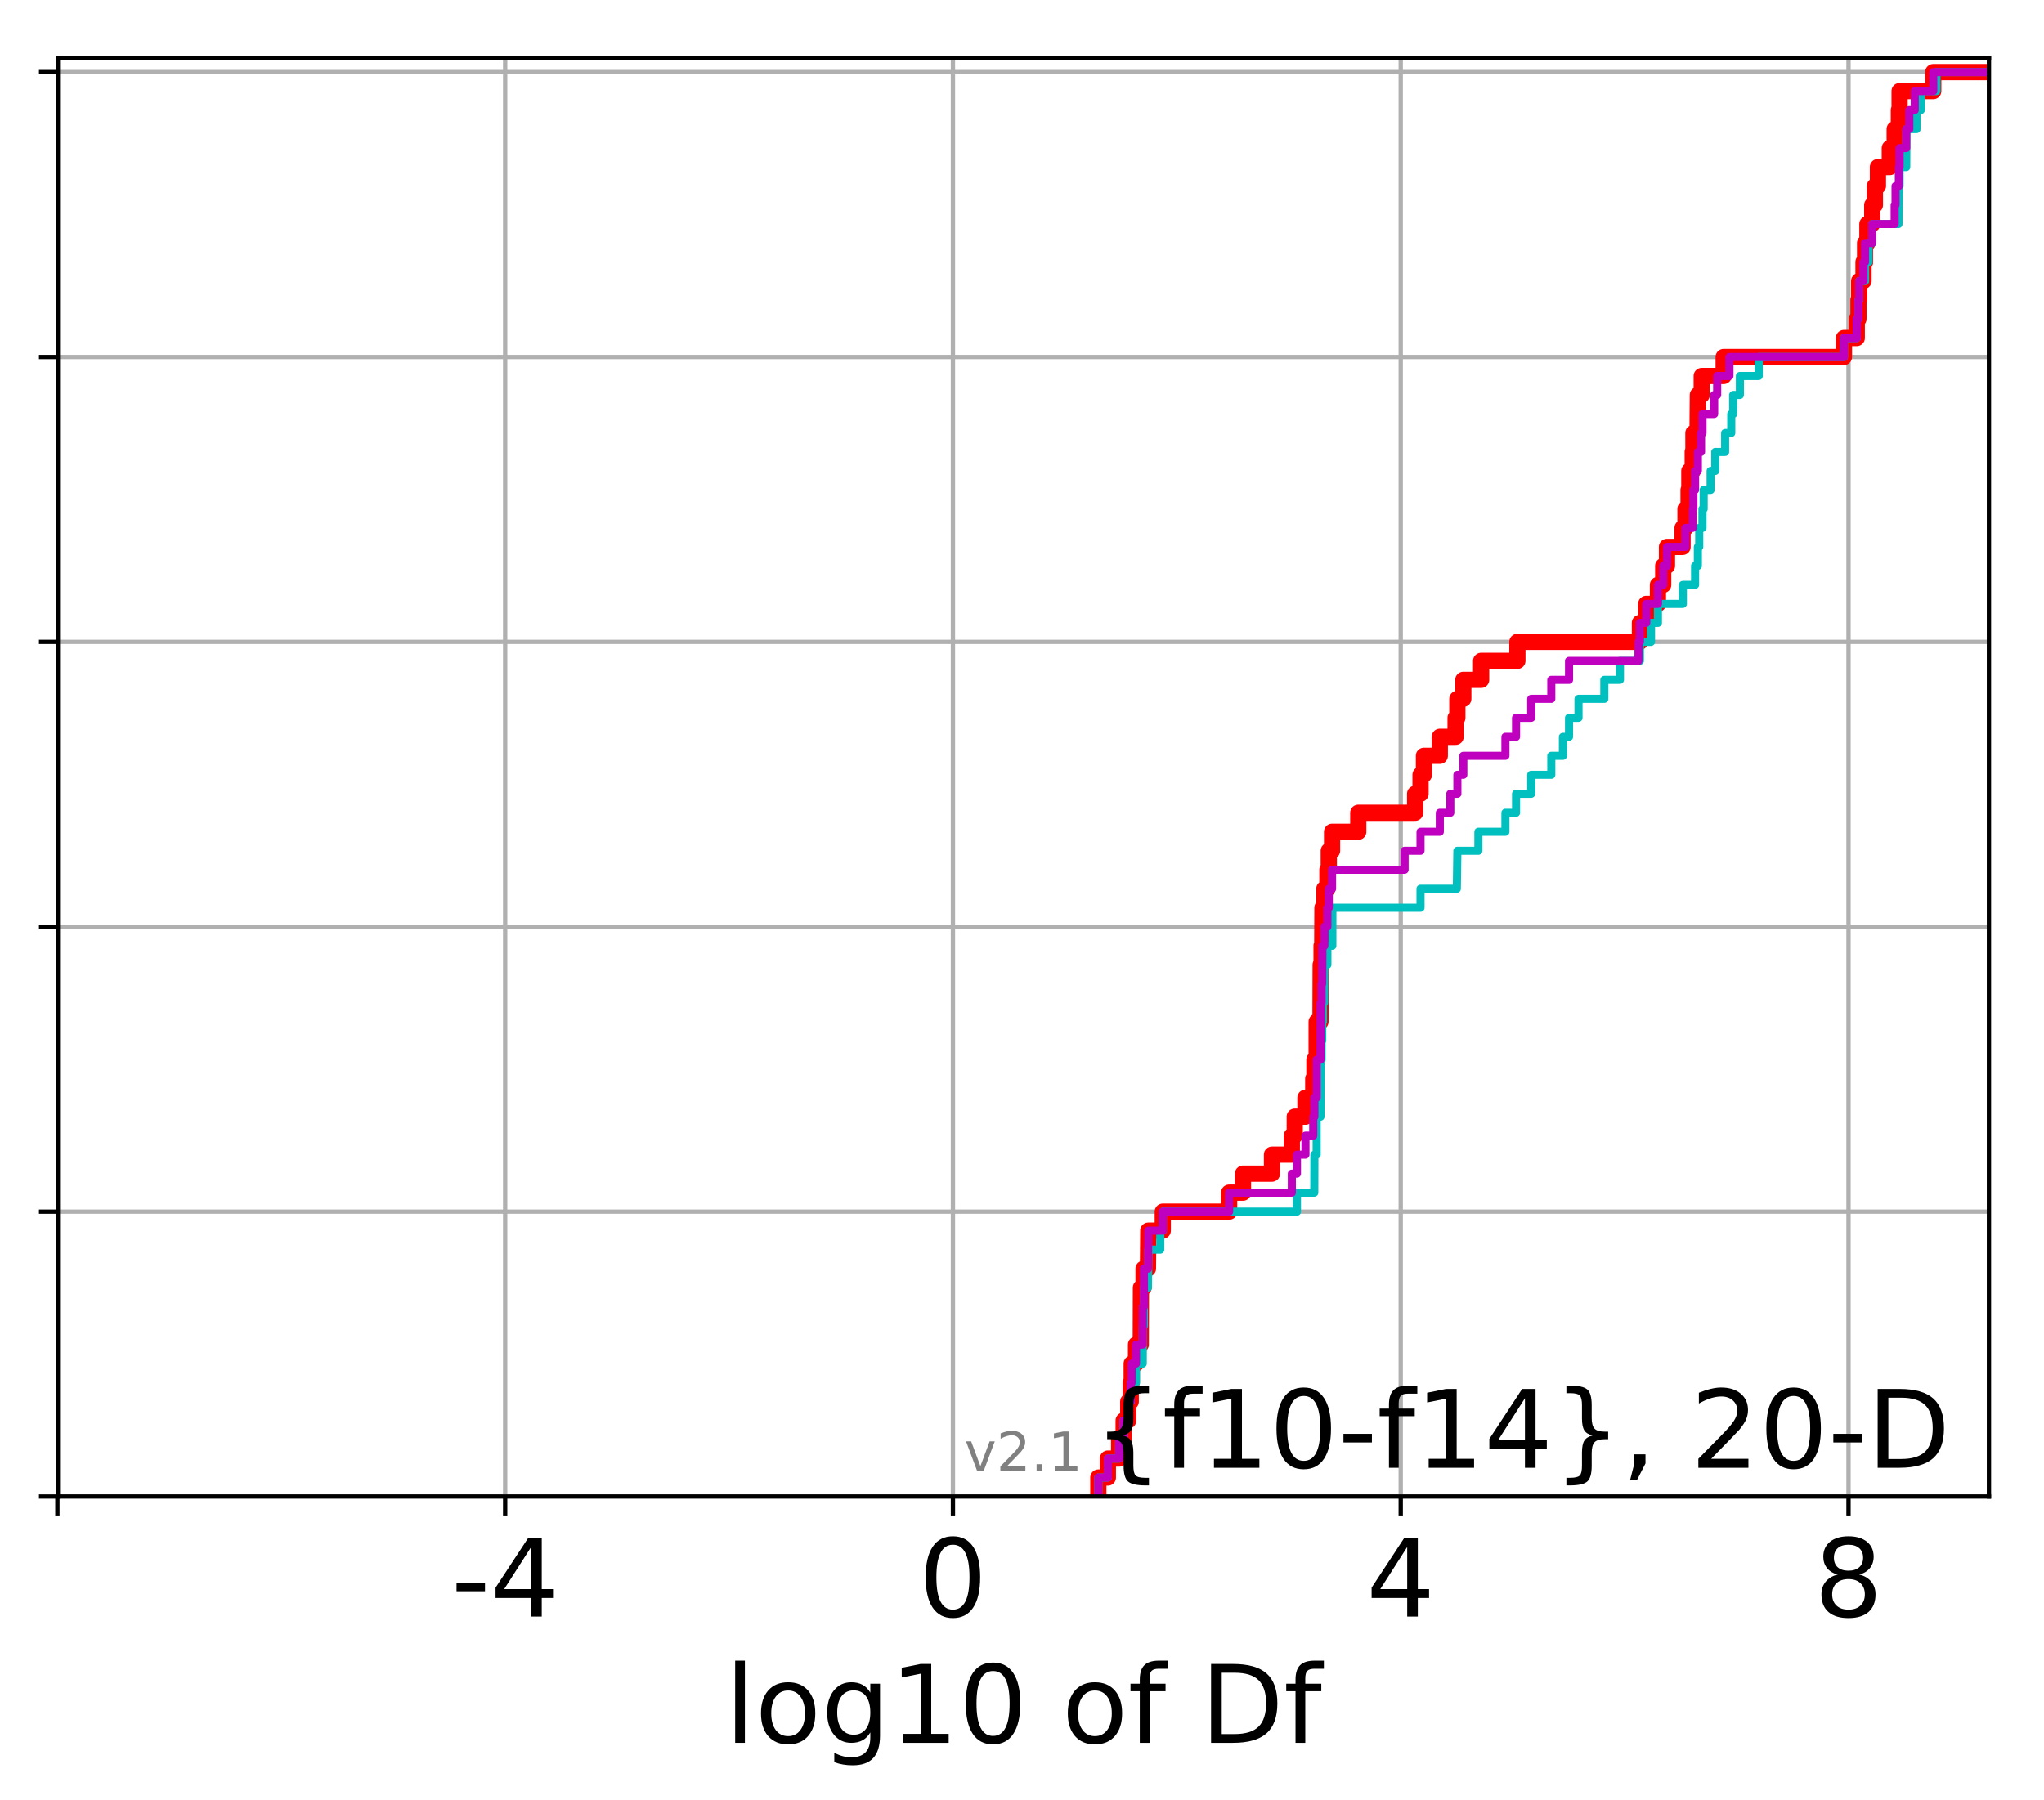 <?xml version="1.0" encoding="utf-8" standalone="no"?>
<!DOCTYPE svg PUBLIC "-//W3C//DTD SVG 1.1//EN"
  "http://www.w3.org/Graphics/SVG/1.1/DTD/svg11.dtd">
<!-- Created with matplotlib (http://matplotlib.org/) -->
<svg height="333pt" version="1.1" viewBox="0 0 378 333" width="378pt" xmlns="http://www.w3.org/2000/svg" xmlns:xlink="http://www.w3.org/1999/xlink">
 <defs>
  <style type="text/css">
*{stroke-linecap:butt;stroke-linejoin:round;}
  </style>
 </defs>
 <g id="figure_1">
  <g id="patch_1">
   <path d="M 0 333.724 
L 378.52 333.724 
L 378.52 0 
L 0 0 
z
" style="fill:#ffffff;"/>
  </g>
  <g id="axes_1">
   <g id="patch_2">
    <path d="M 10.7 276.812 
L 367.82 276.812 
L 367.82 10.7 
L 10.7 10.7 
z
" style="fill:#ffffff;"/>
   </g>
   <g id="matplotlib.axis_1">
    <g id="xtick_1">
     <g id="line2d_1">
      <path clip-path="url(#p67d8ac53d7)" d="M 10.611 276.812 
L 10.611 10.7 
" style="fill:none;stroke:#b0b0b0;stroke-linecap:square;stroke-width:0.8;"/>
     </g>
     <g id="line2d_2">
      <defs>
       <path d="M 0 0 
L 0 3.5 
" id="meecdeffeea" style="stroke:#000000;stroke-width:0.8;"/>
      </defs>
      <g>
       <use style="stroke:#000000;stroke-width:0.8;" x="10.611" xlink:href="#meecdeffeea" y="276.812"/>
      </g>
     </g>
    </g>
    <g id="xtick_2">
     <g id="line2d_3">
      <path clip-path="url(#p67d8ac53d7)" d="M 93.42 276.812 
L 93.42 10.7 
" style="fill:none;stroke:#b0b0b0;stroke-linecap:square;stroke-width:0.8;"/>
     </g>
     <g id="line2d_4">
      <g>
       <use style="stroke:#000000;stroke-width:0.8;" x="93.42" xlink:href="#meecdeffeea" y="276.812"/>
      </g>
     </g>
     <g id="text_1">
      <!-- -4 -->
      <defs>
       <path d="M 4.891 31.391 
L 31.203 31.391 
L 31.203 23.391 
L 4.891 23.391 
z
" id="DejaVuSans-2d"/>
       <path d="M 37.797 64.312 
L 12.891 25.391 
L 37.797 25.391 
z
M 35.203 72.906 
L 47.609 72.906 
L 47.609 25.391 
L 58.016 25.391 
L 58.016 17.188 
L 47.609 17.188 
L 47.609 0 
L 37.797 0 
L 37.797 17.188 
L 4.891 17.188 
L 4.891 26.703 
z
" id="DejaVuSans-34"/>
      </defs>
      <g transform="translate(83.449 299.009)scale(0.2 -0.2)">
       <use xlink:href="#DejaVuSans-2d"/>
       <use x="36.084" xlink:href="#DejaVuSans-34"/>
      </g>
     </g>
    </g>
    <g id="xtick_3">
     <g id="line2d_5">
      <path clip-path="url(#p67d8ac53d7)" d="M 176.229 276.812 
L 176.229 10.7 
" style="fill:none;stroke:#b0b0b0;stroke-linecap:square;stroke-width:0.8;"/>
     </g>
     <g id="line2d_6">
      <g>
       <use style="stroke:#000000;stroke-width:0.8;" x="176.229" xlink:href="#meecdeffeea" y="276.812"/>
      </g>
     </g>
     <g id="text_2">
      <!-- 0 -->
      <defs>
       <path d="M 31.781 66.406 
Q 24.172 66.406 20.328 58.906 
Q 16.5 51.422 16.5 36.375 
Q 16.5 21.391 20.328 13.891 
Q 24.172 6.391 31.781 6.391 
Q 39.453 6.391 43.281 13.891 
Q 47.125 21.391 47.125 36.375 
Q 47.125 51.422 43.281 58.906 
Q 39.453 66.406 31.781 66.406 
M 31.781 74.219 
Q 44.047 74.219 50.516 64.516 
Q 56.984 54.828 56.984 36.375 
Q 56.984 17.969 50.516 8.266 
Q 44.047 -1.422 31.781 -1.422 
Q 19.531 -1.422 13.062 8.266 
Q 6.594 17.969 6.594 36.375 
Q 6.594 54.828 13.062 64.516 
Q 19.531 74.219 31.781 74.219 
" id="DejaVuSans-30"/>
      </defs>
      <g transform="translate(169.867 299.009)scale(0.2 -0.2)">
       <use xlink:href="#DejaVuSans-30"/>
      </g>
     </g>
    </g>
    <g id="xtick_4">
     <g id="line2d_7">
      <path clip-path="url(#p67d8ac53d7)" d="M 259.038 276.812 
L 259.038 10.7 
" style="fill:none;stroke:#b0b0b0;stroke-linecap:square;stroke-width:0.8;"/>
     </g>
     <g id="line2d_8">
      <g>
       <use style="stroke:#000000;stroke-width:0.8;" x="259.038" xlink:href="#meecdeffeea" y="276.812"/>
      </g>
     </g>
     <g id="text_3">
      <!-- 4 -->
      <g transform="translate(252.676 299.009)scale(0.2 -0.2)">
       <use xlink:href="#DejaVuSans-34"/>
      </g>
     </g>
    </g>
    <g id="xtick_5">
     <g id="line2d_9">
      <path clip-path="url(#p67d8ac53d7)" d="M 341.848 276.812 
L 341.848 10.7 
" style="fill:none;stroke:#b0b0b0;stroke-linecap:square;stroke-width:0.8;"/>
     </g>
     <g id="line2d_10">
      <g>
       <use style="stroke:#000000;stroke-width:0.8;" x="341.848" xlink:href="#meecdeffeea" y="276.812"/>
      </g>
     </g>
     <g id="text_4">
      <!-- 8 -->
      <defs>
       <path d="M 31.781 34.625 
Q 24.75 34.625 20.719 30.859 
Q 16.703 27.094 16.703 20.516 
Q 16.703 13.922 20.719 10.156 
Q 24.75 6.391 31.781 6.391 
Q 38.812 6.391 42.859 10.172 
Q 46.922 13.969 46.922 20.516 
Q 46.922 27.094 42.891 30.859 
Q 38.875 34.625 31.781 34.625 
M 21.922 38.812 
Q 15.578 40.375 12.031 44.719 
Q 8.5 49.078 8.5 55.328 
Q 8.5 64.062 14.719 69.141 
Q 20.953 74.219 31.781 74.219 
Q 42.672 74.219 48.875 69.141 
Q 55.078 64.062 55.078 55.328 
Q 55.078 49.078 51.531 44.719 
Q 48 40.375 41.703 38.812 
Q 48.828 37.156 52.797 32.312 
Q 56.781 27.484 56.781 20.516 
Q 56.781 9.906 50.312 4.234 
Q 43.844 -1.422 31.781 -1.422 
Q 19.734 -1.422 13.25 4.234 
Q 6.781 9.906 6.781 20.516 
Q 6.781 27.484 10.781 32.312 
Q 14.797 37.156 21.922 38.812 
M 18.312 54.391 
Q 18.312 48.734 21.844 45.562 
Q 25.391 42.391 31.781 42.391 
Q 38.141 42.391 41.719 45.562 
Q 45.312 48.734 45.312 54.391 
Q 45.312 60.062 41.719 63.234 
Q 38.141 66.406 31.781 66.406 
Q 25.391 66.406 21.844 63.234 
Q 18.312 60.062 18.312 54.391 
" id="DejaVuSans-38"/>
      </defs>
      <g transform="translate(335.485 299.009)scale(0.2 -0.2)">
       <use xlink:href="#DejaVuSans-38"/>
      </g>
     </g>
    </g>
    <g id="text_5">
     <!-- log10 of Df -->
     <defs>
      <path d="M 9.422 75.984 
L 18.406 75.984 
L 18.406 0 
L 9.422 0 
z
" id="DejaVuSans-6c"/>
      <path d="M 30.609 48.391 
Q 23.391 48.391 19.188 42.75 
Q 14.984 37.109 14.984 27.297 
Q 14.984 17.484 19.156 11.844 
Q 23.344 6.203 30.609 6.203 
Q 37.797 6.203 41.984 11.859 
Q 46.188 17.531 46.188 27.297 
Q 46.188 37.016 41.984 42.703 
Q 37.797 48.391 30.609 48.391 
M 30.609 56 
Q 42.328 56 49.016 48.375 
Q 55.719 40.766 55.719 27.297 
Q 55.719 13.875 49.016 6.219 
Q 42.328 -1.422 30.609 -1.422 
Q 18.844 -1.422 12.172 6.219 
Q 5.516 13.875 5.516 27.297 
Q 5.516 40.766 12.172 48.375 
Q 18.844 56 30.609 56 
" id="DejaVuSans-6f"/>
      <path d="M 45.406 27.984 
Q 45.406 37.75 41.375 43.109 
Q 37.359 48.484 30.078 48.484 
Q 22.859 48.484 18.828 43.109 
Q 14.797 37.75 14.797 27.984 
Q 14.797 18.266 18.828 12.891 
Q 22.859 7.516 30.078 7.516 
Q 37.359 7.516 41.375 12.891 
Q 45.406 18.266 45.406 27.984 
M 54.391 6.781 
Q 54.391 -7.172 48.188 -13.984 
Q 42 -20.797 29.203 -20.797 
Q 24.469 -20.797 20.266 -20.094 
Q 16.062 -19.391 12.109 -17.922 
L 12.109 -9.188 
Q 16.062 -11.328 19.922 -12.344 
Q 23.781 -13.375 27.781 -13.375 
Q 36.625 -13.375 41.016 -8.766 
Q 45.406 -4.156 45.406 5.172 
L 45.406 9.625 
Q 42.625 4.781 38.281 2.391 
Q 33.938 0 27.875 0 
Q 17.828 0 11.672 7.656 
Q 5.516 15.328 5.516 27.984 
Q 5.516 40.672 11.672 48.328 
Q 17.828 56 27.875 56 
Q 33.938 56 38.281 53.609 
Q 42.625 51.219 45.406 46.391 
L 45.406 54.688 
L 54.391 54.688 
z
" id="DejaVuSans-67"/>
      <path d="M 12.406 8.297 
L 28.516 8.297 
L 28.516 63.922 
L 10.984 60.406 
L 10.984 69.391 
L 28.422 72.906 
L 38.281 72.906 
L 38.281 8.297 
L 54.391 8.297 
L 54.391 0 
L 12.406 0 
z
" id="DejaVuSans-31"/>
      <path id="DejaVuSans-20"/>
      <path d="M 37.109 75.984 
L 37.109 68.5 
L 28.516 68.5 
Q 23.688 68.5 21.797 66.547 
Q 19.922 64.594 19.922 59.516 
L 19.922 54.688 
L 34.719 54.688 
L 34.719 47.703 
L 19.922 47.703 
L 19.922 0 
L 10.891 0 
L 10.891 47.703 
L 2.297 47.703 
L 2.297 54.688 
L 10.891 54.688 
L 10.891 58.5 
Q 10.891 67.625 15.141 71.797 
Q 19.391 75.984 28.609 75.984 
z
" id="DejaVuSans-66"/>
      <path d="M 19.672 64.797 
L 19.672 8.109 
L 31.594 8.109 
Q 46.688 8.109 53.688 14.938 
Q 60.688 21.781 60.688 36.531 
Q 60.688 51.172 53.688 57.984 
Q 46.688 64.797 31.594 64.797 
z
M 9.812 72.906 
L 30.078 72.906 
Q 51.266 72.906 61.172 64.094 
Q 71.094 55.281 71.094 36.531 
Q 71.094 17.672 61.125 8.828 
Q 51.172 0 30.078 0 
L 9.812 0 
z
" id="DejaVuSans-44"/>
     </defs>
     <g transform="translate(134.074 322.365)scale(0.2 -0.2)">
      <use xlink:href="#DejaVuSans-6c"/>
      <use x="27.783" xlink:href="#DejaVuSans-6f"/>
      <use x="88.965" xlink:href="#DejaVuSans-67"/>
      <use x="152.441" xlink:href="#DejaVuSans-31"/>
      <use x="216.064" xlink:href="#DejaVuSans-30"/>
      <use x="279.688" xlink:href="#DejaVuSans-20"/>
      <use x="311.475" xlink:href="#DejaVuSans-6f"/>
      <use x="372.656" xlink:href="#DejaVuSans-66"/>
      <use x="407.861" xlink:href="#DejaVuSans-20"/>
      <use x="439.648" xlink:href="#DejaVuSans-44"/>
      <use x="516.65" xlink:href="#DejaVuSans-66"/>
     </g>
    </g>
   </g>
   <g id="matplotlib.axis_2">
    <g id="ytick_1">
     <g id="line2d_11">
      <path clip-path="url(#p67d8ac53d7)" d="M 10.7 276.812 
L 367.82 276.812 
" style="fill:none;stroke:#b0b0b0;stroke-linecap:square;stroke-width:0.8;"/>
     </g>
     <g id="line2d_12">
      <defs>
       <path d="M 0 0 
L -3.5 0 
" id="m6e9eead51d" style="stroke:#000000;stroke-width:0.8;"/>
      </defs>
      <g>
       <use style="stroke:#000000;stroke-width:0.8;" x="10.7" xlink:href="#m6e9eead51d" y="276.812"/>
      </g>
     </g>
    </g>
    <g id="ytick_2">
     <g id="line2d_13">
      <path clip-path="url(#p67d8ac53d7)" d="M 10.7 224.117 
L 367.82 224.117 
" style="fill:none;stroke:#b0b0b0;stroke-linecap:square;stroke-width:0.8;"/>
     </g>
     <g id="line2d_14">
      <g>
       <use style="stroke:#000000;stroke-width:0.8;" x="10.7" xlink:href="#m6e9eead51d" y="224.117"/>
      </g>
     </g>
    </g>
    <g id="ytick_3">
     <g id="line2d_15">
      <path clip-path="url(#p67d8ac53d7)" d="M 10.7 171.421 
L 367.82 171.421 
" style="fill:none;stroke:#b0b0b0;stroke-linecap:square;stroke-width:0.8;"/>
     </g>
     <g id="line2d_16">
      <g>
       <use style="stroke:#000000;stroke-width:0.8;" x="10.7" xlink:href="#m6e9eead51d" y="171.421"/>
      </g>
     </g>
    </g>
    <g id="ytick_4">
     <g id="line2d_17">
      <path clip-path="url(#p67d8ac53d7)" d="M 10.7 118.726 
L 367.82 118.726 
" style="fill:none;stroke:#b0b0b0;stroke-linecap:square;stroke-width:0.8;"/>
     </g>
     <g id="line2d_18">
      <g>
       <use style="stroke:#000000;stroke-width:0.8;" x="10.7" xlink:href="#m6e9eead51d" y="118.726"/>
      </g>
     </g>
    </g>
    <g id="ytick_5">
     <g id="line2d_19">
      <path clip-path="url(#p67d8ac53d7)" d="M 10.7 66.03 
L 367.82 66.03 
" style="fill:none;stroke:#b0b0b0;stroke-linecap:square;stroke-width:0.8;"/>
     </g>
     <g id="line2d_20">
      <g>
       <use style="stroke:#000000;stroke-width:0.8;" x="10.7" xlink:href="#m6e9eead51d" y="66.03"/>
      </g>
     </g>
    </g>
    <g id="ytick_6">
     <g id="line2d_21">
      <path clip-path="url(#p67d8ac53d7)" d="M 10.7 13.335 
L 367.82 13.335 
" style="fill:none;stroke:#b0b0b0;stroke-linecap:square;stroke-width:0.8;"/>
     </g>
     <g id="line2d_22">
      <g>
       <use style="stroke:#000000;stroke-width:0.8;" x="10.7" xlink:href="#m6e9eead51d" y="13.335"/>
      </g>
     </g>
    </g>
   </g>
   <g id="line2d_23">
    <path clip-path="url(#p67d8ac53d7)" d="M 203.114 276.812 
L 203.114 273.299 
L 204.88 273.299 
L 204.88 269.786 
L 206.962 269.786 
L 206.962 266.273 
L 207.798 266.273 
L 207.798 262.76 
L 208.646 262.76 
L 208.646 259.247 
L 209.114 259.247 
L 209.114 255.734 
L 209.287 255.734 
L 209.287 252.221 
L 210.087 252.221 
L 210.087 248.708 
L 210.961 248.708 
L 210.992 238.169 
L 211.485 238.169 
L 211.485 234.656 
L 212.293 234.656 
L 212.354 227.63 
L 215.033 227.63 
L 215.033 224.117 
L 227.303 224.117 
L 227.303 220.604 
L 229.87 220.604 
L 229.87 217.09 
L 235.226 217.09 
L 235.226 213.577 
L 238.9 213.577 
L 238.9 210.064 
L 239.436 210.064 
L 239.436 206.551 
L 241.42 206.551 
L 241.42 203.038 
L 242.858 203.038 
L 242.858 199.525 
L 243.073 199.525 
L 243.073 196.012 
L 243.489 196.012 
L 243.49 188.986 
L 244.196 188.986 
L 244.23 178.447 
L 244.399 178.447 
L 244.399 174.934 
L 244.519 174.934 
L 244.556 167.908 
L 244.914 167.908 
L 244.914 164.395 
L 245.476 164.395 
L 245.476 160.882 
L 245.731 160.882 
L 245.731 157.369 
L 246.338 157.369 
L 246.338 153.856 
L 251.186 153.856 
L 251.186 150.343 
L 261.699 150.343 
L 261.699 146.83 
L 262.699 146.83 
L 262.699 143.317 
L 263.329 143.317 
L 263.329 139.804 
L 266.266 139.804 
L 266.266 136.291 
L 269.186 136.291 
L 269.186 132.778 
L 269.516 132.778 
L 269.516 129.265 
L 270.612 129.265 
L 270.612 125.752 
L 273.909 125.752 
L 273.909 122.239 
L 280.615 122.239 
L 280.615 118.726 
L 303.268 118.726 
L 303.268 115.213 
L 304.438 115.213 
L 304.438 111.7 
L 306.603 111.7 
L 306.603 108.187 
L 307.579 108.187 
L 307.579 104.674 
L 308.278 104.674 
L 308.278 101.161 
L 311.16 101.161 
L 311.16 97.647 
L 311.695 97.647 
L 311.695 94.134 
L 312.268 94.134 
L 312.268 90.621 
L 312.409 90.621 
L 312.409 87.108 
L 313.035 87.108 
L 313.035 83.595 
L 313.162 83.595 
L 313.162 80.082 
L 313.924 80.082 
L 313.987 73.056 
L 314.7 73.056 
L 314.7 69.543 
L 318.758 69.543 
L 318.758 66.03 
L 341.002 66.03 
L 341.002 62.517 
L 343.379 62.517 
L 343.379 59.004 
L 343.688 59.004 
L 343.688 55.491 
L 343.819 55.491 
L 343.819 51.978 
L 344.621 51.978 
L 344.621 48.465 
L 344.912 48.465 
L 344.912 44.952 
L 345.343 44.952 
L 345.343 41.439 
L 346.236 41.439 
L 346.236 37.926 
L 346.728 37.926 
L 346.728 34.413 
L 347.289 34.413 
L 347.289 30.9 
L 349.483 30.9 
L 349.483 27.387 
L 350.384 27.387 
L 350.384 23.874 
L 351.159 23.874 
L 351.159 20.361 
L 351.293 20.361 
L 351.293 16.848 
L 357.522 16.848 
L 357.522 13.335 
L 357.522 13.335 
L 367.82 13.335 
L 367.82 13.335 
" style="fill:none;stroke:#ff0000;stroke-linecap:square;stroke-width:3;"/>
   </g>
   <g id="line2d_24">
    <path clip-path="url(#p67d8ac53d7)" d="M 203.114 276.812 
L 203.114 273.299 
L 204.88 273.299 
L 204.88 269.786 
L 206.962 269.786 
L 206.962 266.273 
L 207.798 266.273 
L 207.798 262.76 
L 208.646 262.76 
L 208.646 259.247 
L 209.114 259.247 
L 209.114 255.734 
L 210.087 255.734 
L 210.087 252.221 
L 211.329 252.221 
L 211.357 245.195 
L 211.543 245.195 
L 211.545 238.169 
L 212.293 238.169 
L 212.354 231.143 
L 214.574 231.143 
L 214.574 227.63 
L 215.033 227.63 
L 215.033 224.117 
L 239.842 224.117 
L 239.842 220.604 
L 243.052 220.604 
L 243.073 213.577 
L 243.489 213.577 
L 243.49 206.551 
L 244.196 206.551 
L 244.23 196.012 
L 244.399 196.012 
L 244.399 192.499 
L 244.519 192.499 
L 244.519 188.986 
L 244.651 188.986 
L 244.651 185.473 
L 244.869 185.473 
L 244.914 178.447 
L 245.476 178.447 
L 245.476 174.934 
L 246.391 174.934 
L 246.398 167.908 
L 262.699 167.908 
L 262.699 164.395 
L 269.413 164.395 
L 269.516 157.369 
L 273.4 157.369 
L 273.4 153.856 
L 278.4 153.856 
L 278.4 150.343 
L 280.364 150.343 
L 280.364 146.83 
L 283.17 146.83 
L 283.17 143.317 
L 286.884 143.317 
L 286.884 139.804 
L 289.035 139.804 
L 289.035 136.291 
L 290.164 136.291 
L 290.164 132.778 
L 291.914 132.778 
L 291.914 129.265 
L 296.69 129.265 
L 296.69 125.752 
L 299.579 125.752 
L 299.579 122.239 
L 303.268 122.239 
L 303.268 118.726 
L 305.321 118.726 
L 305.321 115.213 
L 306.603 115.213 
L 306.603 111.7 
L 311.21 111.7 
L 311.21 108.187 
L 313.474 108.187 
L 313.474 104.674 
L 313.987 104.674 
L 313.987 101.161 
L 314.24 101.161 
L 314.24 97.647 
L 314.841 97.647 
L 314.841 94.134 
L 315.06 94.134 
L 315.06 90.621 
L 316.347 90.621 
L 316.347 87.108 
L 317.204 87.108 
L 317.204 83.595 
L 319.031 83.595 
L 319.031 80.082 
L 320.166 80.082 
L 320.166 76.569 
L 320.518 76.569 
L 320.518 73.056 
L 321.759 73.056 
L 321.759 69.543 
L 325.242 69.543 
L 325.242 66.03 
L 341.002 66.03 
L 341.002 62.517 
L 343.379 62.517 
L 343.379 59.004 
L 343.688 59.004 
L 343.688 55.491 
L 343.819 55.491 
L 343.819 51.978 
L 344.912 51.978 
L 344.912 48.465 
L 345.561 48.465 
L 345.561 44.952 
L 346.236 44.952 
L 346.236 41.439 
L 351.095 41.439 
L 351.159 34.413 
L 351.293 34.413 
L 351.293 30.9 
L 352.525 30.9 
L 352.566 23.874 
L 354.438 23.874 
L 354.438 20.361 
L 355.221 20.361 
L 355.221 16.848 
L 358.104 16.848 
L 358.104 13.335 
L 358.104 13.335 
L 367.82 13.335 
L 367.82 13.335 
" style="fill:none;stroke:#00bfbf;stroke-linecap:square;stroke-width:1.5;"/>
   </g>
   <g id="line2d_25">
    <path clip-path="url(#p67d8ac53d7)" d="M 203.114 276.812 
L 203.114 273.299 
L 204.88 273.299 
L 204.88 269.786 
L 206.962 269.786 
L 206.962 266.273 
L 207.798 266.273 
L 207.798 262.76 
L 208.646 262.76 
L 208.646 259.247 
L 209.114 259.247 
L 209.114 255.734 
L 209.287 255.734 
L 209.287 252.221 
L 210.087 252.221 
L 210.087 248.708 
L 211.329 248.708 
L 211.357 241.682 
L 211.543 241.682 
L 211.545 234.656 
L 212.293 234.656 
L 212.354 227.63 
L 215.033 227.63 
L 215.033 224.117 
L 227.303 224.117 
L 227.303 220.604 
L 238.9 220.604 
L 238.9 217.09 
L 239.842 217.09 
L 239.842 213.577 
L 241.42 213.577 
L 241.42 210.064 
L 242.858 210.064 
L 242.858 206.551 
L 243.073 206.551 
L 243.073 203.038 
L 243.489 203.038 
L 243.49 196.012 
L 244.196 196.012 
L 244.23 185.473 
L 244.399 185.473 
L 244.399 181.96 
L 244.519 181.96 
L 244.556 174.934 
L 244.914 174.934 
L 244.914 171.421 
L 245.476 171.421 
L 245.476 167.908 
L 245.731 167.908 
L 245.731 164.395 
L 246.338 164.395 
L 246.338 160.882 
L 259.752 160.882 
L 259.752 157.369 
L 262.699 157.369 
L 262.699 153.856 
L 266.266 153.856 
L 266.266 150.343 
L 268.205 150.343 
L 268.205 146.83 
L 269.516 146.83 
L 269.516 143.317 
L 270.612 143.317 
L 270.612 139.804 
L 278.4 139.804 
L 278.4 136.291 
L 280.364 136.291 
L 280.364 132.778 
L 283.17 132.778 
L 283.17 129.265 
L 286.884 129.265 
L 286.884 125.752 
L 290.164 125.752 
L 290.164 122.239 
L 303.006 122.239 
L 303.006 118.726 
L 303.268 118.726 
L 303.268 115.213 
L 304.438 115.213 
L 304.438 111.7 
L 306.603 111.7 
L 306.603 108.187 
L 307.579 108.187 
L 307.579 104.674 
L 308.278 104.674 
L 308.278 101.161 
L 311.695 101.161 
L 311.695 97.647 
L 313.035 97.647 
L 313.035 94.134 
L 313.162 94.134 
L 313.162 90.621 
L 313.474 90.621 
L 313.474 87.108 
L 313.987 87.108 
L 313.987 83.595 
L 314.574 83.595 
L 314.574 80.082 
L 314.841 80.082 
L 314.841 76.569 
L 317.002 76.569 
L 317.002 73.056 
L 317.559 73.056 
L 317.559 69.543 
L 319.831 69.543 
L 319.831 66.03 
L 341.002 66.03 
L 341.002 62.517 
L 343.379 62.517 
L 343.379 59.004 
L 343.688 59.004 
L 343.688 55.491 
L 343.819 55.491 
L 343.819 51.978 
L 344.621 51.978 
L 344.621 48.465 
L 344.912 48.465 
L 344.912 44.952 
L 346.236 44.952 
L 346.236 41.439 
L 350.384 41.439 
L 350.384 37.926 
L 350.545 37.926 
L 350.545 34.413 
L 351.159 34.413 
L 351.159 30.9 
L 351.293 30.9 
L 351.293 27.387 
L 352.525 27.387 
L 352.525 23.874 
L 353.094 23.874 
L 353.094 20.361 
L 354.096 20.361 
L 354.096 16.848 
L 357.522 16.848 
L 357.522 13.335 
L 357.522 13.335 
L 367.82 13.335 
L 367.82 13.335 
" style="fill:none;stroke:#bf00bf;stroke-linecap:square;stroke-width:1.5;"/>
   </g>
   <g id="patch_3">
    <path d="M 10.7 276.812 
L 10.7 10.7 
" style="fill:none;stroke:#000000;stroke-linecap:square;stroke-linejoin:miter;stroke-width:0.8;"/>
   </g>
   <g id="patch_4">
    <path d="M 367.82 276.812 
L 367.82 10.7 
" style="fill:none;stroke:#000000;stroke-linecap:square;stroke-linejoin:miter;stroke-width:0.8;"/>
   </g>
   <g id="patch_5">
    <path d="M 10.7 276.812 
L 367.82 276.812 
" style="fill:none;stroke:#000000;stroke-linecap:square;stroke-linejoin:miter;stroke-width:0.8;"/>
   </g>
   <g id="patch_6">
    <path d="M 10.7 10.7 
L 367.82 10.7 
" style="fill:none;stroke:#000000;stroke-linecap:square;stroke-linejoin:miter;stroke-width:0.8;"/>
   </g>
   <g id="text_6">
    <!-- {f10-f14}, 20-D -->
    <defs>
     <path d="M 51.125 -9.281 
L 51.125 -16.312 
L 48.094 -16.312 
Q 35.938 -16.312 31.812 -12.688 
Q 27.688 -9.078 27.688 1.703 
L 27.688 13.375 
Q 27.688 20.75 25.047 23.578 
Q 22.406 26.422 15.484 26.422 
L 12.5 26.422 
L 12.5 33.406 
L 15.484 33.406 
Q 22.469 33.406 25.078 36.203 
Q 27.688 39.016 27.688 46.297 
L 27.688 58.016 
Q 27.688 68.797 31.812 72.391 
Q 35.938 75.984 48.094 75.984 
L 51.125 75.984 
L 51.125 69 
L 47.797 69 
Q 40.922 69 38.812 66.844 
Q 36.719 64.703 36.719 57.812 
L 36.719 45.703 
Q 36.719 38.031 34.5 34.562 
Q 32.281 31.109 26.906 29.891 
Q 32.328 28.562 34.516 25.094 
Q 36.719 21.625 36.719 14.016 
L 36.719 1.906 
Q 36.719 -4.984 38.812 -7.125 
Q 40.922 -9.281 47.797 -9.281 
z
" id="DejaVuSans-7b"/>
     <path d="M 12.5 -9.281 
L 15.922 -9.281 
Q 22.75 -9.281 24.828 -7.172 
Q 26.906 -5.078 26.906 1.906 
L 26.906 14.016 
Q 26.906 21.625 29.094 25.094 
Q 31.297 28.562 36.719 29.891 
Q 31.297 31.109 29.094 34.562 
Q 26.906 38.031 26.906 45.703 
L 26.906 57.812 
Q 26.906 64.75 24.828 66.875 
Q 22.75 69 15.922 69 
L 12.5 69 
L 12.5 75.984 
L 15.578 75.984 
Q 27.734 75.984 31.812 72.391 
Q 35.891 68.797 35.891 58.016 
L 35.891 46.297 
Q 35.891 39.016 38.516 36.203 
Q 41.156 33.406 48.094 33.406 
L 51.125 33.406 
L 51.125 26.422 
L 48.094 26.422 
Q 41.156 26.422 38.516 23.578 
Q 35.891 20.75 35.891 13.375 
L 35.891 1.703 
Q 35.891 -9.078 31.812 -12.688 
Q 27.734 -16.312 15.578 -16.312 
L 12.5 -16.312 
z
" id="DejaVuSans-7d"/>
     <path d="M 11.719 12.406 
L 22.016 12.406 
L 22.016 4 
L 14.016 -11.625 
L 7.719 -11.625 
L 11.719 4 
z
" id="DejaVuSans-2c"/>
     <path d="M 19.188 8.297 
L 53.609 8.297 
L 53.609 0 
L 7.328 0 
L 7.328 8.297 
Q 12.938 14.109 22.625 23.891 
Q 32.328 33.688 34.812 36.531 
Q 39.547 41.844 41.422 45.531 
Q 43.312 49.219 43.312 52.781 
Q 43.312 58.594 39.234 62.25 
Q 35.156 65.922 28.609 65.922 
Q 23.969 65.922 18.812 64.312 
Q 13.672 62.703 7.812 59.422 
L 7.812 69.391 
Q 13.766 71.781 18.938 73 
Q 24.125 74.219 28.422 74.219 
Q 39.75 74.219 46.484 68.547 
Q 53.219 62.891 53.219 53.422 
Q 53.219 48.922 51.531 44.891 
Q 49.859 40.875 45.406 35.406 
Q 44.188 33.984 37.641 27.219 
Q 31.109 20.453 19.188 8.297 
" id="DejaVuSans-32"/>
    </defs>
    <g transform="translate(202.253 271.49)scale(0.2 -0.2)">
     <use xlink:href="#DejaVuSans-7b"/>
     <use x="63.623" xlink:href="#DejaVuSans-66"/>
     <use x="98.828" xlink:href="#DejaVuSans-31"/>
     <use x="162.451" xlink:href="#DejaVuSans-30"/>
     <use x="226.074" xlink:href="#DejaVuSans-2d"/>
     <use x="262.158" xlink:href="#DejaVuSans-66"/>
     <use x="297.363" xlink:href="#DejaVuSans-31"/>
     <use x="360.986" xlink:href="#DejaVuSans-34"/>
     <use x="424.609" xlink:href="#DejaVuSans-7d"/>
     <use x="488.232" xlink:href="#DejaVuSans-2c"/>
     <use x="520.02" xlink:href="#DejaVuSans-20"/>
     <use x="551.807" xlink:href="#DejaVuSans-32"/>
     <use x="615.43" xlink:href="#DejaVuSans-30"/>
     <use x="679.053" xlink:href="#DejaVuSans-2d"/>
     <use x="715.137" xlink:href="#DejaVuSans-44"/>
    </g>
   </g>
   <g id="text_7">
    <!-- v2.1 -->
    <defs>
     <path d="M 2.984 54.688 
L 12.5 54.688 
L 29.594 8.797 
L 46.688 54.688 
L 56.203 54.688 
L 35.688 0 
L 23.484 0 
z
" id="DejaVuSans-76"/>
     <path d="M 10.688 12.406 
L 21 12.406 
L 21 0 
L 10.688 0 
z
" id="DejaVuSans-2e"/>
    </defs>
    <g style="fill:#808080;" transform="translate(178.349 272.071)scale(0.1 -0.1)">
     <use xlink:href="#DejaVuSans-76"/>
     <use x="59.18" xlink:href="#DejaVuSans-32"/>
     <use x="122.803" xlink:href="#DejaVuSans-2e"/>
     <use x="154.59" xlink:href="#DejaVuSans-31"/>
    </g>
   </g>
  </g>
 </g>
 <defs>
  <clipPath id="p67d8ac53d7">
   <rect height="266.112" width="357.12" x="10.7" y="10.7"/>
  </clipPath>
 </defs>
</svg>
